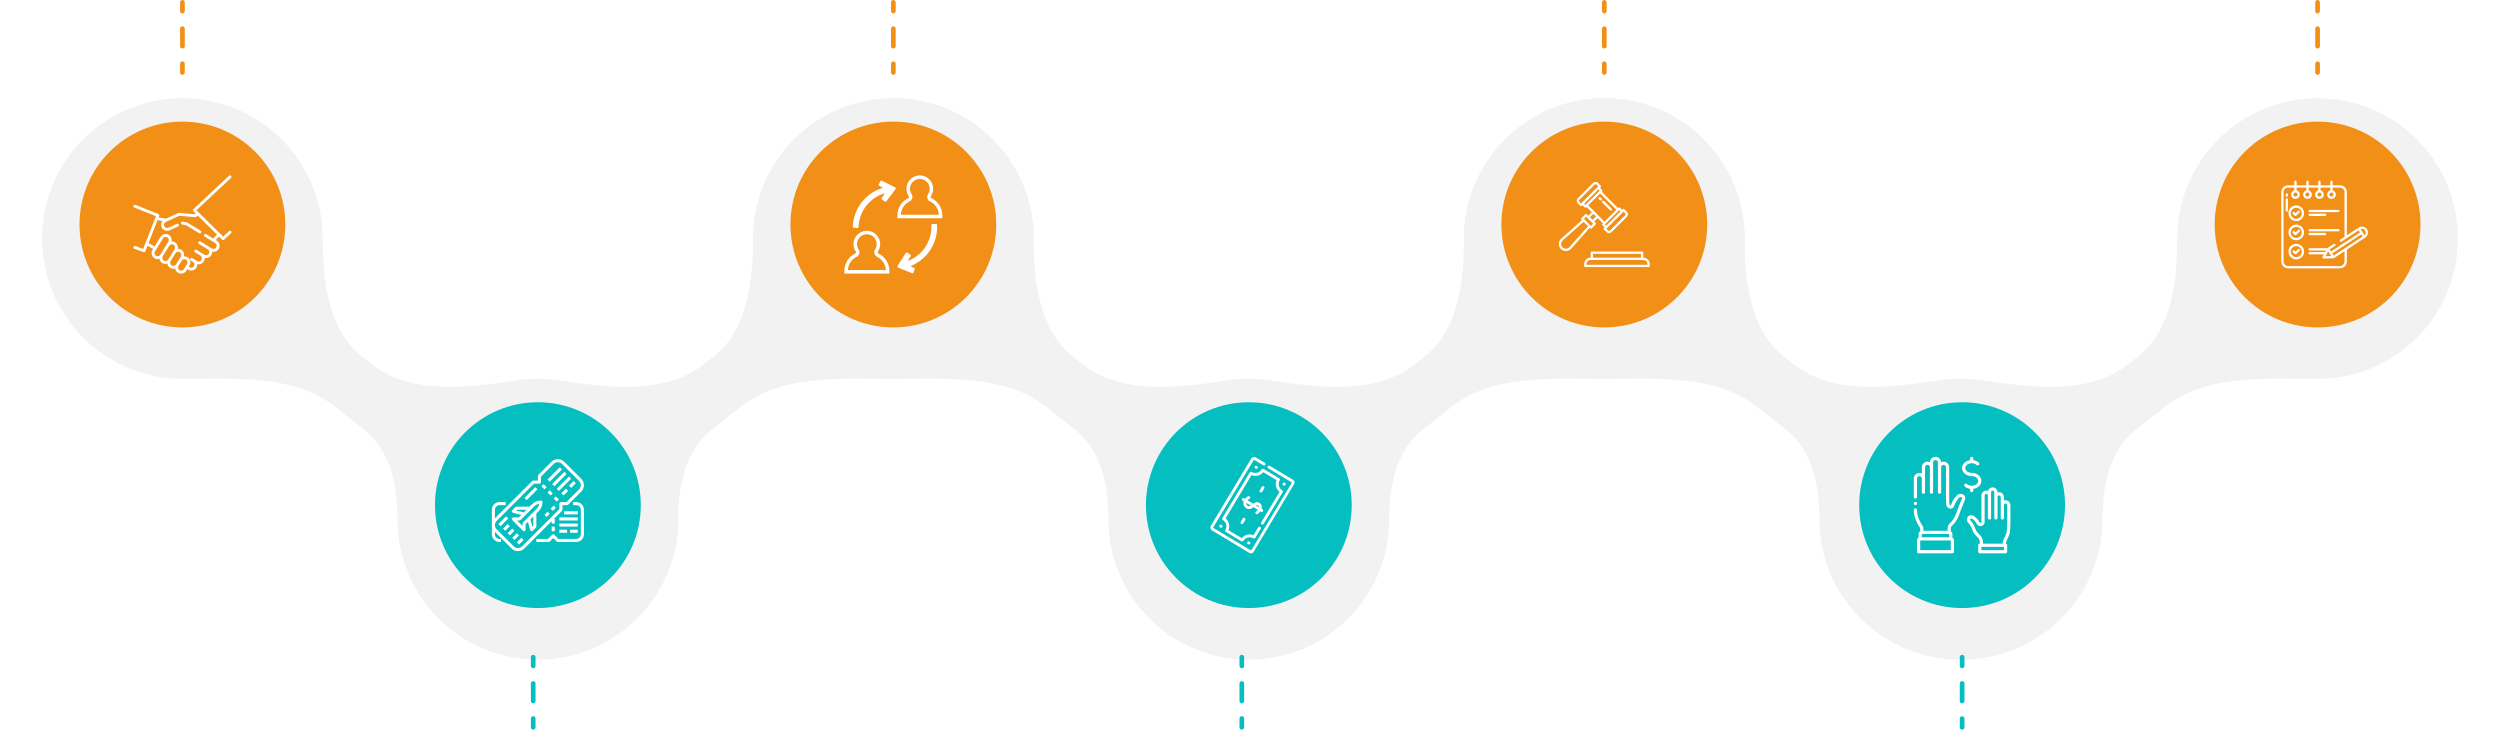 <svg width="1069" height="312" viewBox="0 0 1069 312" fill="none" xmlns="http://www.w3.org/2000/svg">
<g filter="url(#filter0_d)">
<path fill-rule="evenodd" clip-rule="evenodd" d="M143.243 167.911C125.647 154.023 100.417 156 78 156C44.863 156 18 129.137 18 96C18 62.863 44.863 36 78 36C111.137 36 138 62.863 138 96C138 114.375 140.401 135.093 154.824 146.477L158.971 149.751C175.753 162.995 200.071 159.738 221.223 156.637C224.088 156.217 227.019 156 230 156C263.137 156 290 182.863 290 216C290 249.137 263.137 276 230 276C196.863 276 170 249.137 170 216C170 201.88 167.005 186.666 155.921 177.918L143.243 167.911Z" fill="#F2F2F2"/>
<path fill-rule="evenodd" clip-rule="evenodd" d="M316.757 167.911C334.353 154.023 359.583 156 382 156C415.137 156 442 129.137 442 96C442 62.863 415.137 36 382 36C348.863 36 322 62.863 322 96C322 114.375 319.599 135.093 305.176 146.477L301.029 149.751C284.247 162.995 259.929 159.738 238.777 156.637C235.912 156.217 232.981 156 230 156C196.863 156 170 182.863 170 216C170 249.137 196.863 276 230 276C263.137 276 290 249.137 290 216C290 201.88 292.995 186.666 304.079 177.918L316.757 167.911Z" fill="#F2F2F2"/>
<path fill-rule="evenodd" clip-rule="evenodd" d="M447.243 167.911C429.647 154.023 404.417 156 382 156C348.863 156 322 129.137 322 96C322 62.863 348.863 36 382 36C415.137 36 442 62.863 442 96C442 114.375 444.401 135.093 458.824 146.477L462.971 149.751C479.753 162.995 504.071 159.738 525.223 156.637C528.088 156.217 531.019 156 534 156C567.137 156 594 182.863 594 216C594 249.137 567.137 276 534 276C500.863 276 474 249.137 474 216C474 201.88 471.005 186.666 459.921 177.918L447.243 167.911Z" fill="#F2F2F2"/>
<path fill-rule="evenodd" clip-rule="evenodd" d="M620.757 167.911C638.353 154.023 663.583 156 686 156C719.137 156 746 129.137 746 96C746 62.863 719.137 36 686 36C652.863 36 626 62.863 626 96C626 114.375 623.599 135.093 609.176 146.477L605.029 149.751C588.247 162.995 563.929 159.738 542.777 156.637C539.912 156.217 536.981 156 534 156C500.863 156 474 182.863 474 216C474 249.137 500.863 276 534 276C567.137 276 594 249.137 594 216C594 201.88 596.995 186.666 608.079 177.918L620.757 167.911Z" fill="#F2F2F2"/>
<path fill-rule="evenodd" clip-rule="evenodd" d="M751.243 167.911C733.647 154.023 708.417 156 686 156C652.863 156 626 129.137 626 96C626 62.863 652.863 36 686 36C719.137 36 746 62.863 746 96C746 114.375 748.401 135.093 762.824 146.477L766.971 149.751C783.753 162.995 808.071 159.738 829.223 156.637C832.088 156.217 835.019 156 838 156C871.137 156 898 182.863 898 216C898 249.137 871.137 276 838 276C804.863 276 778 249.137 778 216C778 201.88 775.005 186.666 763.921 177.918L751.243 167.911Z" fill="#F2F2F2"/>
<path fill-rule="evenodd" clip-rule="evenodd" d="M925.757 167.911C943.353 154.023 968.583 156 991 156C1024.14 156 1051 129.137 1051 96C1051 62.863 1024.14 36 991 36C957.863 36 931 62.863 931 96C931 114.375 928.599 135.093 914.176 146.477L910.029 149.751C893.247 162.995 868.929 159.738 847.777 156.637C844.912 156.217 841.981 156 839 156C805.863 156 779 182.863 779 216C779 249.137 805.863 276 839 276C872.137 276 899 249.137 899 216C899 201.88 901.995 186.666 913.079 177.918L925.757 167.911Z" fill="#F2F2F2"/>
</g>
<circle cx="78" cy="96" r="44" fill="#F28F17"/>
<path d="M85.802 98.681L80.1 95.177C80.031 95.134 79.951 95.105 79.87 95.093L78.085 94.778C77.754 94.719 77.43 94.946 77.372 95.277C77.314 95.607 77.541 95.931 77.871 95.99L79.556 96.287L85.158 99.729C85.432 99.897 85.807 99.816 85.988 99.552C86.183 99.268 86.095 98.861 85.802 98.681Z" fill="white"/>
<path d="M98.796 98.878C98.564 98.63 98.174 98.617 97.926 98.848L95.431 101.18L84.001 89.902L98.767 76.064C99.015 75.832 99.028 75.442 98.795 75.195C98.563 74.947 98.173 74.934 97.925 75.166L82.693 89.442C82.442 89.677 82.437 90.087 82.682 90.329L83.693 91.326L83.37 91.611L76.612 91.029C76.508 91.02 76.4 91.038 76.304 91.082L70.95 93.521C70.934 93.517 70.919 93.513 70.903 93.51L67.823 92.966L68.072 92.33C68.195 92.015 68.041 91.66 67.727 91.534L57.882 87.596C57.566 87.47 57.209 87.624 57.082 87.939C56.956 88.255 57.11 88.613 57.425 88.739L66.703 92.45L61.236 106.422L57.859 105.227C57.539 105.113 57.187 105.281 57.074 105.601C56.96 105.922 57.128 106.273 57.448 106.387L61.386 107.781C61.695 107.891 62.045 107.731 62.165 107.425L63.078 105.09L65.473 106.432L65.209 106.86C64.46 108.073 64.838 109.668 66.051 110.416C66.692 110.812 67.488 110.906 68.205 110.674C68.32 111.421 68.759 112.087 69.402 112.484C70.043 112.88 70.84 112.974 71.556 112.742C71.671 113.489 72.11 114.155 72.754 114.552C73.397 114.949 74.189 115.042 74.908 114.81C75.023 115.557 75.462 116.223 76.105 116.62C77.04 117.197 78.278 117.111 79.121 116.404C79.333 116.226 79.516 116.014 79.661 115.778L80.081 115.097L80.427 115.31C81.363 115.885 82.6 115.796 83.442 115.088C83.654 114.91 83.837 114.697 83.982 114.461C84.27 113.991 84.389 113.465 84.358 112.953C84.553 113 84.753 113.025 84.955 113.025C85.849 113.025 86.694 112.554 87.162 111.793C87.443 111.334 87.572 110.812 87.54 110.285C87.734 110.332 87.934 110.357 88.135 110.357C89.029 110.357 89.874 109.886 90.342 109.125C90.624 108.666 90.752 108.143 90.719 107.616C90.916 107.663 91.117 107.688 91.316 107.688C92.185 107.688 93.034 107.25 93.522 106.457C94.268 105.243 93.887 103.648 92.673 102.902L92.251 102.643L93.665 101.166L94.988 102.471C95.22 102.7 95.603 102.705 95.841 102.482L98.767 99.748C99.015 99.516 99.028 99.126 98.796 98.878ZM68.56 108.928C68.168 109.563 67.332 109.761 66.697 109.369C66.062 108.977 65.864 108.142 66.256 107.506L69.702 101.921C70.087 101.297 70.912 101.093 71.543 101.466C72.195 101.851 72.375 102.745 71.983 103.38L68.56 108.928ZM71.911 110.996C71.519 111.631 70.683 111.829 70.048 111.437C69.421 111.05 69.219 110.203 69.607 109.574L72.364 105.106C72.749 104.482 73.574 104.278 74.204 104.651C74.857 105.036 75.037 105.93 74.645 106.565L71.911 110.996ZM75.263 113.064C75.073 113.371 74.774 113.587 74.423 113.67C74.071 113.753 73.707 113.695 73.4 113.505C72.772 113.118 72.571 112.27 72.959 111.642L75.026 108.291C75.411 107.667 76.237 107.463 76.867 107.836C77.519 108.221 77.699 109.115 77.307 109.75L75.263 113.064ZM79.969 112.935L78.614 115.131C78.227 115.759 77.38 115.96 76.751 115.573C76.124 115.185 75.922 114.338 76.31 113.71L77.689 111.476C78.073 110.852 78.899 110.648 79.529 111.021C80.181 111.406 80.361 112.3 79.969 112.935ZM91.178 101.984L88.128 100.11C87.846 99.936 87.456 100.029 87.282 100.312C87.108 100.595 87.201 100.985 87.484 101.158L92.028 103.951C92.664 104.341 92.864 105.177 92.473 105.813C92.082 106.448 91.247 106.648 90.611 106.257L85.737 103.262C85.448 103.084 85.069 103.175 84.891 103.465C84.713 103.754 84.804 104.133 85.093 104.311L88.849 106.618C89.477 107.004 89.68 107.851 89.293 108.48C88.907 109.109 88.06 109.312 87.431 108.925L84.028 106.834C83.738 106.656 83.359 106.747 83.182 107.036C83.004 107.326 83.094 107.705 83.384 107.882L85.669 109.286C86.297 109.672 86.5 110.519 86.113 111.148C85.727 111.777 84.88 111.98 84.251 111.593C84.251 111.593 82.242 110.36 82.223 110.351C81.942 110.215 81.599 110.311 81.432 110.583C81.254 110.872 81.344 111.251 81.634 111.429L82.489 111.954C83.124 112.345 83.324 113.18 82.933 113.816C82.547 114.445 81.7 114.648 81.071 114.261L80.728 114.05L81.017 113.581C81.387 112.981 81.502 112.243 81.332 111.555C81.164 110.877 80.746 110.31 80.155 109.961C79.694 109.689 79.178 109.578 78.676 109.612C78.77 109.207 78.771 108.78 78.67 108.37C78.502 107.692 78.084 107.125 77.493 106.776C77.032 106.503 76.516 106.393 76.014 106.427C76.268 105.337 75.8 104.164 74.831 103.591C74.37 103.318 73.854 103.208 73.352 103.242C73.606 102.152 73.138 100.979 72.169 100.406C70.966 99.695 69.39 100.084 68.656 101.274L66.12 105.383L63.531 103.933L67.365 94.135L69.453 94.504C68.859 95.241 68.692 96.279 69.11 97.198C69.543 98.149 70.484 98.711 71.466 98.711C71.824 98.711 72.187 98.637 72.533 98.479L76.137 96.838C76.442 96.699 76.581 96.328 76.442 96.023C76.303 95.718 75.932 95.579 75.627 95.718L72.023 97.359C71.344 97.668 70.54 97.368 70.23 96.688C69.921 96.009 70.222 95.204 70.901 94.895L76.667 92.269L83.527 92.86C83.544 92.861 83.562 92.862 83.579 92.862C83.729 92.862 83.874 92.808 83.987 92.708L84.571 92.192L92.789 100.301L91.178 101.984Z" fill="white"/>
<circle cx="382" cy="96" r="44" fill="#F28F17"/>
<path d="M400.701 96.249C400.689 95.987 400.47 95.784 400.208 95.784H398.743C398.45 95.784 398.221 96.034 398.235 96.326C398.247 96.573 398.253 96.822 398.253 97.071C398.253 100.795 396.913 104.395 394.478 107.208C392.863 109.074 390.838 110.516 388.589 111.432C388.412 111.504 388.253 111.307 388.356 111.146L389.395 109.521C389.543 109.288 389.475 108.979 389.243 108.83L388.007 108.041C387.774 107.892 387.465 107.96 387.316 108.193L383.804 113.688C383.636 113.952 383.748 114.303 384.037 114.421L389.919 116.812C390.174 116.916 390.466 116.793 390.57 116.537L391.122 115.178C391.226 114.922 391.103 114.631 390.848 114.527L389.65 114.04C389.482 113.971 389.483 113.731 389.651 113.661C392.205 112.598 394.504 110.948 396.344 108.822C399.166 105.561 400.72 101.388 400.72 97.071C400.72 96.796 400.713 96.522 400.701 96.249Z" fill="white"/>
<path d="M364.674 96.887C364.665 97.149 364.866 97.369 365.128 97.391L366.588 97.51C366.88 97.534 367.128 97.304 367.138 97.011C367.146 96.764 367.161 96.516 367.181 96.268C367.484 92.555 369.113 89.076 371.767 86.471C373.529 84.742 375.665 83.47 377.981 82.74C378.164 82.683 378.306 82.891 378.19 83.043L377.023 84.579C376.855 84.799 376.898 85.112 377.118 85.279L378.285 86.167C378.505 86.334 378.819 86.292 378.986 86.072L382.934 80.88C383.123 80.631 383.04 80.272 382.761 80.131L377.093 77.27C376.847 77.145 376.546 77.244 376.422 77.491L375.761 78.8C375.636 79.046 375.735 79.347 375.982 79.472L377.136 80.054C377.298 80.136 377.276 80.376 377.104 80.432C374.472 81.284 372.046 82.741 370.04 84.71C366.962 87.731 365.073 91.764 364.722 96.067C364.7 96.34 364.684 96.614 364.674 96.887Z" fill="white"/>
<path d="M379.537 115.758V115.758V116.242H361.803V115.758C361.803 112.826 363.524 110.284 366.014 109.096L365.691 108.419L366.014 109.096C366.759 108.74 366.98 107.799 366.539 107.144C366.008 106.354 365.698 105.406 365.698 104.385C365.698 101.65 367.924 99.424 370.659 99.424C373.395 99.424 375.621 101.65 375.621 104.385C375.621 105.404 375.312 106.349 374.784 107.138C374.344 107.794 374.566 108.735 375.312 109.089C377.81 110.275 379.537 112.82 379.537 115.758Z" stroke="white" stroke-width="1.5"/>
<path d="M397.972 85.415L398.294 84.738L397.972 85.415C400.47 86.601 402.197 89.146 402.197 92.084V92.568H384.463V92.084C384.463 89.152 386.184 86.61 388.674 85.422C389.419 85.066 389.64 84.125 389.199 83.47C388.668 82.68 388.358 81.732 388.358 80.712C388.358 77.976 390.584 75.75 393.319 75.75C396.055 75.75 398.281 77.976 398.281 80.712C398.281 81.73 397.972 82.675 397.444 83.464C397.004 84.12 397.226 85.061 397.972 85.415Z" stroke="white" stroke-width="1.5"/>
<circle cx="686" cy="96" r="44" fill="#F28F17"/>
<path d="M702.674 110.191H702.653V108.037C702.653 107.766 702.41 107.566 702.138 107.566H680.662C680.599 107.564 680.536 107.575 680.477 107.597C680.418 107.62 680.364 107.654 680.319 107.698C680.273 107.742 680.237 107.795 680.213 107.853C680.188 107.912 680.176 107.974 680.176 108.037V110.191H680.127C679.764 110.193 679.406 110.266 679.072 110.407C678.738 110.547 678.435 110.752 678.181 111.01C677.926 111.268 677.725 111.573 677.589 111.909C677.452 112.245 677.384 112.604 677.387 112.967V113.714C677.384 113.777 677.393 113.84 677.415 113.9C677.436 113.959 677.47 114.014 677.513 114.06C677.556 114.107 677.608 114.144 677.666 114.17C677.724 114.196 677.786 114.21 677.849 114.211H704.951C705.082 114.21 705.207 114.157 705.299 114.064C705.391 113.97 705.442 113.845 705.442 113.714V112.967C705.441 112.232 705.15 111.527 704.631 111.007C704.112 110.487 703.409 110.194 702.674 110.191ZM681.16 108.551H701.668V110.191H681.16V108.551ZM704.457 113.227H678.371V112.967C678.368 112.733 678.411 112.502 678.498 112.286C678.584 112.069 678.713 111.872 678.876 111.706C679.039 111.539 679.234 111.407 679.449 111.316C679.663 111.225 679.894 111.177 680.127 111.176H702.674C703.148 111.178 703.601 111.367 703.935 111.703C704.27 112.038 704.457 112.493 704.457 112.967V113.227Z" fill="white"/>
<path d="M679.95 97.659C680.042 97.752 680.167 97.804 680.298 97.804C680.429 97.804 680.554 97.752 680.646 97.659L682.276 96.029C682.369 95.937 682.421 95.812 682.421 95.681C682.421 95.551 682.369 95.425 682.276 95.333L681.675 94.732L683.162 93.245L685.381 95.464L685.235 95.61C685.143 95.703 685.091 95.828 685.091 95.958C685.091 96.089 685.143 96.214 685.235 96.306L686.125 97.197L685.854 97.468C685.762 97.56 685.71 97.685 685.71 97.816C685.71 97.946 685.762 98.072 685.854 98.164L686.938 99.247C687.081 99.391 687.251 99.504 687.438 99.582C687.625 99.659 687.826 99.699 688.029 99.699C688.231 99.699 688.432 99.659 688.619 99.582C688.806 99.504 688.976 99.391 689.12 99.247L695.649 92.718C695.938 92.428 696.1 92.036 696.1 91.627C696.1 91.218 695.938 90.826 695.649 90.536L694.565 89.453C694.473 89.36 694.348 89.308 694.217 89.308C694.087 89.308 693.962 89.36 693.869 89.453L693.598 89.724L692.708 88.833C692.662 88.788 692.608 88.751 692.548 88.727C692.489 88.702 692.425 88.689 692.36 88.689C692.295 88.689 692.231 88.702 692.172 88.727C692.112 88.751 692.058 88.788 692.012 88.833L691.866 88.979L684.915 82.029L685.061 81.883C685.154 81.791 685.205 81.666 685.205 81.535C685.205 81.404 685.154 81.279 685.061 81.187L684.171 80.297L684.442 80.026C684.534 79.934 684.586 79.809 684.586 79.678C684.586 79.547 684.534 79.422 684.442 79.33L683.359 78.246C683.069 77.957 682.677 77.795 682.268 77.795C681.859 77.795 681.466 77.957 681.177 78.246L674.648 84.776C674.359 85.065 674.196 85.458 674.196 85.867C674.196 86.276 674.359 86.668 674.648 86.958L675.731 88.041C675.824 88.134 675.949 88.185 676.079 88.185C676.21 88.185 676.335 88.134 676.427 88.041L676.698 87.771L677.589 88.661C677.681 88.753 677.806 88.805 677.937 88.805C678.067 88.805 678.192 88.753 678.285 88.661L678.431 88.515L680.65 90.734L679.163 92.22L678.562 91.619C678.516 91.573 678.462 91.537 678.402 91.512C678.342 91.487 678.278 91.475 678.214 91.475C678.149 91.475 678.085 91.487 678.025 91.512C677.966 91.537 677.911 91.573 677.866 91.619L676.235 93.249C676.143 93.342 676.091 93.467 676.091 93.597C676.091 93.728 676.143 93.853 676.235 93.945L676.447 94.157L667.572 102.052C667.113 102.46 666.79 102.997 666.644 103.592C666.498 104.188 666.537 104.813 666.754 105.386C666.972 105.96 667.359 106.453 667.863 106.802C668.368 107.15 668.966 107.337 669.579 107.337C669.61 107.337 669.64 107.337 669.671 107.336C670.083 107.326 670.489 107.231 670.862 107.056C671.236 106.882 671.57 106.632 671.843 106.323L679.739 97.448L679.95 97.659ZM694.217 90.497L694.953 91.232C695.057 91.337 695.116 91.479 695.116 91.627C695.116 91.775 695.057 91.917 694.953 92.022L688.423 98.551C688.319 98.656 688.176 98.715 688.028 98.715C687.88 98.715 687.738 98.656 687.633 98.551L686.898 97.816L694.217 90.497ZM692.36 89.877L692.902 90.42L686.821 96.5L686.278 95.958L692.36 89.877ZM676.079 86.997L675.343 86.261C675.239 86.156 675.18 86.014 675.18 85.866C675.18 85.718 675.239 85.576 675.343 85.471L681.873 78.942C681.977 78.837 682.119 78.778 682.268 78.778C682.416 78.778 682.558 78.837 682.662 78.942L683.398 79.678L676.079 86.997ZM677.936 87.616L677.394 87.074L683.475 80.993L684.017 81.535L677.936 87.616ZM679.126 87.818L684.219 82.725L691.169 89.675L686.077 94.768L679.126 87.818ZM681.345 91.429L682.466 92.549L680.979 94.036L679.859 92.916L681.345 91.429ZM678.214 92.662L681.232 95.681L680.298 96.615L677.279 93.597L678.214 92.662ZM671.107 105.669C670.922 105.877 670.697 106.044 670.445 106.162C670.193 106.28 669.92 106.344 669.642 106.353C669.364 106.361 669.087 106.312 668.829 106.209C668.57 106.107 668.336 105.952 668.139 105.756C667.942 105.559 667.788 105.324 667.685 105.066C667.583 104.807 667.534 104.531 667.542 104.253C667.55 103.975 667.615 103.701 667.733 103.449C667.85 103.198 668.018 102.972 668.226 102.787L677.144 94.853L679.041 96.751L671.107 105.669Z" fill="white"/>
<path d="M684.352 84.426C684.259 84.335 684.134 84.285 684.004 84.285C683.875 84.286 683.75 84.337 683.658 84.429C683.567 84.521 683.515 84.645 683.514 84.775C683.514 84.905 683.564 85.03 683.655 85.123L684.119 85.587C684.165 85.632 684.219 85.668 684.279 85.693C684.339 85.718 684.403 85.731 684.468 85.731C684.532 85.731 684.596 85.718 684.656 85.693C684.716 85.668 684.77 85.632 684.816 85.587C684.861 85.541 684.898 85.487 684.922 85.427C684.947 85.367 684.96 85.303 684.96 85.239C684.96 85.174 684.947 85.11 684.922 85.05C684.898 84.99 684.861 84.936 684.816 84.89L684.352 84.426Z" fill="white"/>
<path d="M688.817 90.081C688.915 90.081 689.01 90.052 689.091 89.998C689.172 89.944 689.235 89.867 689.272 89.777C689.309 89.687 689.319 89.588 689.3 89.493C689.281 89.397 689.234 89.31 689.165 89.241L685.859 85.934C685.767 85.842 685.642 85.79 685.511 85.79C685.381 85.79 685.256 85.842 685.163 85.934C685.071 86.027 685.019 86.152 685.019 86.283C685.019 86.413 685.071 86.538 685.163 86.631L688.469 89.936C688.515 89.982 688.569 90.019 688.629 90.043C688.688 90.068 688.753 90.081 688.817 90.081Z" fill="white"/>
<circle cx="534" cy="216" r="44" fill="#05BEC0"/>
<path d="M537.082 218.756C536.797 218.939 536.712 219.318 536.894 219.604C537.011 219.789 537.21 219.89 537.414 219.89C537.527 219.89 537.641 219.859 537.743 219.795C537.781 219.77 538.403 219.369 538.921 218.658L539.225 218.84C539.324 218.9 539.434 218.928 539.541 218.928C539.75 218.928 539.954 218.822 540.069 218.63C540.244 218.338 540.15 217.96 539.859 217.785L539.481 217.558C539.496 217.508 539.51 217.458 539.523 217.407C539.719 216.634 539.454 215.809 538.83 215.255C538.26 214.747 537.512 214.581 536.88 214.823C536.571 214.94 536.248 215.117 535.86 215.384L533.421 213.919C533.622 213.66 533.83 213.509 534.235 213.314C534.541 213.166 534.669 212.798 534.521 212.492C534.373 212.186 534.005 212.058 533.699 212.206C533.021 212.534 532.676 212.84 532.361 213.282L531.979 213.053C531.688 212.878 531.31 212.972 531.135 213.263C530.96 213.555 531.054 213.933 531.345 214.108L531.777 214.367C531.44 215.437 531.873 216.514 532.577 217.116C533.486 217.894 534.683 217.893 535.625 217.115C535.726 217.032 535.829 216.947 535.934 216.864L537.861 218.021C537.504 218.478 537.095 218.748 537.082 218.756ZM533.376 216.181C533.079 215.926 532.857 215.504 532.892 215.037L534.812 216.19C534.125 216.731 533.541 216.321 533.376 216.181ZM537.319 215.972C537.517 215.897 537.789 215.976 538.012 216.174C538.188 216.331 538.351 216.586 538.356 216.883L537.048 216.097C537.141 216.048 537.232 216.005 537.319 215.972Z" fill="white"/>
<path d="M532.278 221.481C531.987 221.306 531.609 221.401 531.434 221.692L530.54 223.18C530.365 223.472 530.459 223.85 530.751 224.025C531.041 224.199 531.419 224.107 531.595 223.814L532.489 222.326C532.664 222.034 532.57 221.656 532.278 221.481Z" fill="white"/>
<path d="M539.716 210.299L540.61 208.811C540.785 208.52 540.691 208.142 540.399 207.967C540.108 207.792 539.73 207.886 539.555 208.177L538.661 209.666C538.486 209.957 538.581 210.335 538.872 210.51C539.166 210.686 539.543 210.588 539.716 210.299Z" fill="white"/>
<path d="M534.215 231.592C533.923 231.417 533.545 231.511 533.37 231.802C533.195 232.094 533.289 232.471 533.581 232.647L533.724 232.733C533.823 232.792 533.932 232.821 534.04 232.821C534.249 232.821 534.453 232.714 534.568 232.522C534.743 232.231 534.649 231.853 534.358 231.678L534.215 231.592Z" fill="white"/>
<path d="M522.443 224.521L522.299 224.435C522.008 224.26 521.63 224.354 521.455 224.645C521.28 224.937 521.375 225.315 521.666 225.49L521.809 225.576C521.908 225.635 522.018 225.664 522.125 225.664C522.334 225.664 522.538 225.557 522.654 225.365C522.828 225.073 522.734 224.696 522.443 224.521Z" fill="white"/>
<path d="M548.715 207.484L548.859 207.57C548.958 207.629 549.067 207.658 549.175 207.658C549.384 207.658 549.588 207.551 549.703 207.359C549.878 207.068 549.784 206.69 549.493 206.515L549.349 206.429C549.058 206.254 548.68 206.348 548.505 206.639C548.33 206.93 548.424 207.309 548.715 207.484Z" fill="white"/>
<path d="M536.923 200.392C537.023 200.452 537.132 200.48 537.24 200.48C537.449 200.48 537.652 200.374 537.768 200.181C537.943 199.89 537.848 199.512 537.557 199.337L537.414 199.251C537.122 199.076 536.744 199.17 536.569 199.462C536.394 199.753 536.489 200.131 536.78 200.306L536.923 200.392Z" fill="white"/>
<path d="M546.998 204.549L540.328 200.543C540.188 200.459 540.021 200.434 539.862 200.473C539.704 200.513 539.568 200.614 539.484 200.754C538.606 202.216 536.702 202.691 535.239 201.813C534.948 201.638 534.57 201.732 534.395 202.023L522.685 221.52C522.601 221.66 522.576 221.827 522.616 221.985C522.655 222.144 522.756 222.28 522.896 222.364C524.358 223.242 524.833 225.146 523.955 226.608C523.78 226.9 523.875 227.277 524.166 227.452L530.836 231.459C531.126 231.633 531.505 231.541 531.681 231.248C532.106 230.54 532.782 230.04 533.583 229.84C534.385 229.639 535.216 229.764 535.925 230.189C536.218 230.365 536.595 230.268 536.769 229.978L539.082 226.127C539.257 225.836 539.163 225.458 538.872 225.283C538.58 225.108 538.203 225.202 538.027 225.493L536.009 228.854C535.152 228.492 534.205 228.416 533.286 228.646C532.367 228.875 531.566 229.387 530.98 230.109L525.29 226.692C526.032 224.93 525.518 222.87 524.035 221.663L535.156 203.147C536.918 203.889 538.978 203.375 540.184 201.892L545.875 205.31C545.132 207.072 545.646 209.132 547.13 210.338L539.294 223.384C539.119 223.675 539.214 224.053 539.505 224.228C539.796 224.403 540.174 224.309 540.349 224.018L548.479 210.482C548.654 210.191 548.559 209.813 548.268 209.638C546.806 208.76 546.331 206.856 547.209 205.394C547.384 205.102 547.29 204.724 546.998 204.549Z" fill="white"/>
<path d="M553.359 206.982C553.729 206.366 553.569 205.573 552.875 205.156L542.949 199.189C542.658 199.014 542.283 199.102 542.108 199.394C541.933 199.685 542.022 200.08 542.313 200.255L552.239 206.202C552.351 206.27 552.389 206.418 552.321 206.53L535.094 235.221C535.027 235.333 534.879 235.371 534.766 235.303L518.893 225.787C518.78 225.719 518.743 225.572 518.811 225.459L536.058 196.769C536.126 196.656 536.274 196.619 536.386 196.687L540.18 198.963C540.469 199.136 540.86 199.062 541.042 198.778C541.23 198.485 541.133 198.095 540.837 197.917L537.022 195.62C536.328 195.203 535.414 195.433 534.992 196.133C531.99 201.111 522.147 217.559 517.765 224.823C517.347 225.517 517.583 226.416 518.278 226.833L534.13 236.369C535.395 237.248 536.092 235.898 536.092 235.898C536.092 235.898 546.592 218.26 553.359 206.982Z" fill="white"/>
<circle cx="230" cy="216" r="44" fill="#05BEC0"/>
<path d="M229.344 230.438V231.75H234.594C234.768 231.75 234.935 231.681 235.058 231.558L236.562 230.053L238.067 231.558C238.19 231.681 238.357 231.75 238.531 231.75H246.406C247.276 231.749 248.11 231.403 248.725 230.788C249.34 230.173 249.686 229.339 249.688 228.469V217.969C249.686 217.099 249.34 216.265 248.725 215.65C248.11 215.035 247.276 214.689 246.406 214.688H245.094V216H246.406C246.928 216.001 247.429 216.208 247.798 216.577C248.167 216.946 248.374 217.447 248.375 217.969V228.469C248.374 228.991 248.167 229.491 247.798 229.86C247.429 230.229 246.928 230.437 246.406 230.438H238.803L237.026 228.661C236.903 228.538 236.737 228.469 236.562 228.469C236.388 228.469 236.222 228.538 236.099 228.661L234.322 230.438H229.344Z" fill="white"/>
<path d="M213.594 231.75H214.25V230.437H213.594C213.072 230.437 212.571 230.229 212.202 229.86C211.833 229.491 211.626 228.991 211.625 228.469V227.428L218.764 234.567C219.482 235.285 220.454 235.687 221.469 235.687C222.483 235.687 223.456 235.285 224.173 234.567L235.906 222.834V223.875H237.219V221.906H236.834L240.308 218.433C240.431 218.31 240.5 218.143 240.5 217.969V216H242.469C242.643 216 242.81 215.931 242.933 215.808L248.567 210.173C249.285 209.456 249.687 208.483 249.687 207.469C249.687 206.454 249.285 205.482 248.567 204.764L241.236 197.433C240.518 196.715 239.546 196.312 238.531 196.312C237.517 196.312 236.544 196.715 235.827 197.433L230.192 203.067C230.069 203.19 230 203.357 230 203.531V205.5H228.031C227.857 205.5 227.69 205.569 227.567 205.692L211.625 221.635V217.969C211.626 217.447 211.833 216.946 212.202 216.577C212.571 216.208 213.072 216.001 213.594 216H216.219V214.687H213.594C212.724 214.689 211.89 215.035 211.275 215.65C210.66 216.265 210.314 217.099 210.312 217.969V228.469C210.314 229.339 210.66 230.173 211.275 230.788C211.89 231.403 212.724 231.749 213.594 231.75ZM212.361 222.755L228.303 206.812H230.656C230.83 206.812 230.997 206.743 231.12 206.62C231.243 206.497 231.312 206.33 231.312 206.156V203.803L236.755 198.361C237.704 197.412 239.359 197.412 240.308 198.361L247.639 205.692C248.11 206.163 248.375 206.802 248.375 207.469C248.375 208.135 248.11 208.774 247.639 209.245L242.197 214.687H239.844C239.67 214.687 239.503 214.757 239.38 214.88C239.257 215.003 239.188 215.17 239.188 215.344V217.697L223.245 233.639C222.296 234.588 220.641 234.588 219.692 233.639L212.361 226.308C211.89 225.837 211.625 225.198 211.625 224.531C211.625 223.865 211.89 223.226 212.361 222.755Z" fill="white"/>
<path d="M235.906 225.188H237.219V227.156H235.906V225.188Z" fill="white"/>
<path d="M239.188 226.5H242.469V227.812H239.188V226.5Z" fill="white"/>
<path d="M243.781 226.5H247.062V227.812H243.781V226.5Z" fill="white"/>
<path d="M239.188 223.875H247.062V225.188H239.188V223.875Z" fill="white"/>
<path d="M239.188 221.25H247.062V222.562H239.188V221.25Z" fill="white"/>
<path d="M241.156 218.625H247.062V219.938H241.156V218.625Z" fill="white"/>
<path d="M231.501 207.934L232.429 207.006L233.741 208.318L232.813 209.246L231.501 207.934Z" fill="white"/>
<path d="M234.125 210.559L235.053 209.631L236.366 210.943L235.438 211.871L234.125 210.559Z" fill="white"/>
<path d="M236.75 213.184L237.678 212.256L238.99 213.568L238.062 214.496L236.75 213.184Z" fill="white"/>
<path d="M219.337 219.261L222.925 220.179L221.853 221.25H219.5C219.37 221.25 219.243 221.289 219.135 221.361C219.027 221.433 218.943 221.535 218.894 221.655C218.844 221.775 218.831 221.907 218.856 222.034C218.882 222.162 218.944 222.278 219.036 222.37L223.63 226.964C223.721 227.056 223.838 227.118 223.966 227.144C224.093 227.169 224.225 227.156 224.345 227.106C224.465 227.057 224.567 226.972 224.639 226.865C224.711 226.757 224.75 226.63 224.75 226.5V224.147L225.738 223.159L226.744 226.68C226.775 226.79 226.835 226.89 226.917 226.97C226.999 227.05 227.1 227.107 227.21 227.135C227.321 227.164 227.437 227.163 227.547 227.133C227.658 227.103 227.758 227.045 227.839 226.964L229.151 225.652C229.212 225.591 229.261 225.518 229.294 225.439C229.327 225.359 229.344 225.274 229.344 225.188V219.553L230.384 218.512C230.888 218.011 231.288 217.415 231.56 216.759C231.832 216.102 231.971 215.398 231.969 214.688C231.969 214.513 231.899 214.347 231.776 214.223C231.653 214.1 231.486 214.031 231.312 214.031C230.602 214.029 229.898 214.168 229.241 214.44C228.585 214.712 227.989 215.112 227.488 215.615L226.447 216.656H220.812C220.638 216.656 220.471 216.725 220.348 216.849L219.036 218.161C218.954 218.243 218.895 218.345 218.866 218.457C218.836 218.569 218.836 218.687 218.867 218.798C218.898 218.91 218.957 219.012 219.04 219.093C219.122 219.174 219.225 219.232 219.337 219.261ZM228.031 224.916L227.699 225.247L226.799 222.097L228.031 220.865V224.916ZM228.416 216.543C229.007 215.949 229.768 215.552 230.594 215.406C230.448 216.232 230.051 216.993 229.456 217.584L223.63 223.411C223.507 223.534 223.437 223.701 223.437 223.875V224.916L221.084 222.563H222.125C222.299 222.562 222.466 222.493 222.589 222.37L228.416 216.543ZM221.084 217.969H225.134L224.003 219.1L220.778 218.275L221.084 217.969Z" fill="white"/>
<path d="M234.126 205.038L239.376 199.789L240.304 200.716L235.054 205.966L234.126 205.038Z" fill="white"/>
<path d="M236.095 207.007L241.344 201.757L242.272 202.685L237.023 207.934L236.095 207.007Z" fill="white"/>
<path d="M238.063 208.975L243.312 203.726L244.24 204.654L238.991 209.903L238.063 208.975Z" fill="white"/>
<path d="M240.031 210.944L242 208.976L242.928 209.903L240.959 211.872L240.031 210.944Z" fill="white"/>
<path d="M243.312 207.664L245.281 205.695L246.209 206.623L244.24 208.591L243.312 207.664Z" fill="white"/>
<path d="M213.126 224.065L216.407 220.784L217.335 221.712L214.054 224.993L213.126 224.065Z" fill="white"/>
<path d="M215.094 226.033L217.063 224.065L217.991 224.993L216.022 226.961L215.094 226.033Z" fill="white"/>
<path d="M217.063 228.002L219.031 226.034L219.959 226.962L217.991 228.93L217.063 228.002Z" fill="white"/>
<path d="M219.031 229.971L221 228.002L221.928 228.93L219.959 230.899L219.031 229.971Z" fill="white"/>
<path d="M221 231.94L222.968 229.971L223.896 230.899L221.927 232.868L221 231.94Z" fill="white"/>
<path d="M235.437 217.505L236.749 216.193L237.677 217.121L236.365 218.433L235.437 217.505Z" fill="white"/>
<path d="M232.812 220.13L234.124 218.817L235.052 219.745L233.74 221.058L232.812 220.13Z" fill="white"/>
<path d="M224.283 212.911L228.876 208.318L229.804 209.246L225.211 213.839L224.283 212.911Z" fill="white"/>
<circle cx="839" cy="216" r="44" fill="#05BEC0"/>
<path d="M858.275 214.78V215.965C858.276 215.639 858.397 215.324 858.616 215.08C858.52 214.962 858.405 214.861 858.275 214.78Z" fill="white"/>
<path d="M819.034 215.965C818.654 215.967 818.344 215.66 818.343 215.281C818.341 214.901 818.648 214.591 819.028 214.59H819.034C819.415 214.59 819.723 214.898 819.723 215.277C819.723 215.657 819.415 215.965 819.034 215.965Z" fill="white"/>
<path d="M838.295 211.15C836.585 211.15 834.852 214.121 834.342 215.715C834.307 215.861 834.249 216 834.17 216.128C834.134 216.137 834.097 216.139 834.061 216.135C833.859 216.117 833.691 215.975 833.639 215.78C833.522 215.3 833.467 214.808 833.475 214.314V199.8C833.476 198.972 833.051 198.202 832.349 197.763C831.647 197.324 830.768 197.277 830.023 197.639C829.974 196.35 828.914 195.33 827.623 195.33C826.332 195.33 825.272 196.35 825.224 197.639C824.479 197.278 823.601 197.326 822.9 197.765C822.2 198.204 821.774 198.973 821.775 199.8V202.453C821.378 202.259 820.936 202.178 820.496 202.22C819.247 202.382 818.317 203.454 818.333 204.713V212.526C818.333 212.906 818.641 213.214 819.021 213.214C819.402 213.214 819.71 212.906 819.71 212.526V204.713C819.691 204.159 820.087 203.678 820.634 203.589C820.925 203.558 821.215 203.652 821.433 203.848C821.651 204.044 821.775 204.322 821.775 204.615V210.462C821.775 210.842 822.083 211.15 822.463 211.15C822.844 211.15 823.152 210.842 823.152 210.462V199.8C823.152 199.23 823.614 198.768 824.185 198.768C824.755 198.768 825.217 199.23 825.217 199.8V210.462C825.217 210.842 825.526 211.15 825.906 211.15C826.286 211.15 826.594 210.842 826.594 210.462V197.736C826.594 197.166 827.057 196.704 827.627 196.704C828.198 196.704 828.66 197.166 828.66 197.736V210.462C828.66 210.842 828.968 211.15 829.349 211.15C829.729 211.15 830.037 210.842 830.037 210.462V199.8C830.037 199.23 830.499 198.768 831.07 198.768C831.64 198.768 832.103 199.23 832.103 199.8V214.314C832.093 214.925 832.163 215.534 832.309 216.127C832.509 216.894 833.178 217.448 833.97 217.503C834.82 217.54 835.558 216.923 835.671 216.08C835.931 215.262 837.443 212.526 838.295 212.526C838.557 212.52 838.807 212.64 838.966 212.849C839.04 212.994 838.843 213.433 838.746 213.648C838.491 214.215 838.288 214.748 838.107 215.205C837.051 217.905 836.765 218.653 836.544 219.29C835.995 221.026 835.015 222.594 833.695 223.849C833.118 224.37 832.787 225.11 832.786 225.888V226.972H822.458V226.025C822.456 225.604 822.325 225.193 822.083 224.849C819.536 221.168 819.7 218.128 819.703 218.078C819.731 217.701 819.45 217.372 819.073 217.341C818.89 217.325 818.709 217.383 818.57 217.502C818.431 217.622 818.346 217.792 818.335 217.975C818.327 218.12 818.106 221.511 820.955 225.631C821.038 225.746 821.084 225.883 821.086 226.025V227.162C820.66 227.405 820.395 227.857 820.393 228.348V229.915C819.968 230.159 819.706 230.61 819.704 231.099V235.915C819.704 236.295 820.013 236.603 820.393 236.603H834.852C835.232 236.603 835.54 236.295 835.54 235.915V231.099C835.539 230.61 835.277 230.159 834.852 229.915V228.348C834.849 227.859 834.587 227.409 834.163 227.164V225.888C834.164 225.499 834.328 225.129 834.616 224.869C835.779 223.815 836.702 222.525 837.324 221.085C837.635 220.426 837.846 219.694 838.097 219.039C838.463 218.085 839.636 215.029 840.003 214.209C840.37 213.608 840.439 212.872 840.188 212.214C839.795 211.545 839.071 211.138 838.295 211.15ZM833.475 229.724H821.77V228.348H833.475V229.724ZM834.163 235.227H821.081V231.099H834.163V235.227Z" fill="white"/>
<path d="M857.935 213.931C857.587 213.873 857.23 213.904 856.898 214.021V212.61C856.911 211.583 856.189 210.692 855.181 210.491C854.833 210.433 854.476 210.464 854.144 210.581C854.174 209.541 853.449 208.631 852.427 208.427C851.379 208.251 850.367 208.897 850.086 209.921C849.733 209.781 849.349 209.741 848.975 209.803C847.967 210.004 847.246 210.895 847.26 211.922V223.212C847.268 223.397 847.14 223.561 846.957 223.599C846.762 223.65 846.559 223.546 846.486 223.358C845.978 222.423 845.285 221.601 844.45 220.94C843.327 220.003 841.703 220.09 841.178 221.453C840.878 222.282 841.138 223.209 841.826 223.761C842.243 224.237 842.591 224.77 842.859 225.343C843.547 226.613 843.225 227.353 845.432 229.569C846.12 230.105 846.536 230.916 846.57 231.787V232.475C846.189 232.475 845.881 232.783 845.881 233.163V235.915C845.881 236.295 846.189 236.603 846.57 236.603H857.586C857.966 236.603 858.275 236.295 858.275 235.915V233.163C858.273 232.812 858.004 232.521 857.655 232.489C857.783 231.668 858.067 230.879 858.49 230.163C859.276 228.667 859.654 227.76 859.654 223.532V216.049C859.667 215.022 858.944 214.131 857.935 213.931ZM856.898 235.227H847.258V233.851H856.898V235.227ZM858.275 223.532C858.275 228.124 857.833 228.38 856.97 230.104C856.606 230.85 856.368 231.651 856.265 232.475H847.947V231.787C847.913 230.555 847.353 229.395 846.409 228.601C844.413 226.595 844.877 226.177 844.068 224.691C843.732 223.963 843.277 223.297 842.722 222.719C842.485 222.54 842.381 222.235 842.459 221.949C842.488 221.832 842.579 221.74 842.695 221.709C843.014 221.675 843.331 221.78 843.566 221.997C844.28 222.558 844.87 223.261 845.299 224.061C845.687 224.774 846.51 225.132 847.298 224.931C848.085 224.73 848.635 224.021 848.634 223.21V211.922C848.62 211.566 848.857 211.249 849.201 211.16C849.402 211.124 849.609 211.179 849.766 211.31C849.922 211.44 850.013 211.634 850.012 211.838V221.469C850.012 221.849 850.321 222.157 850.701 222.157C851.081 222.157 851.389 221.849 851.389 221.469V210.462C851.389 210.259 851.479 210.065 851.636 209.935C851.792 209.804 851.998 209.749 852.198 209.785C852.543 209.873 852.78 210.19 852.766 210.546V221.469C852.766 221.849 853.075 222.157 853.455 222.157C853.835 222.157 854.144 221.849 854.144 221.469V212.526C854.143 212.322 854.234 212.129 854.39 211.998C854.546 211.868 854.752 211.813 854.953 211.848C855.298 211.937 855.534 212.254 855.521 212.61V221.469C855.521 221.849 855.829 222.157 856.209 222.157C856.589 222.157 856.898 221.849 856.898 221.469V215.965C856.898 215.762 856.988 215.569 857.144 215.438C857.3 215.307 857.506 215.252 857.707 215.288C858.052 215.377 858.288 215.694 858.275 216.049V223.532Z" fill="white"/>
<path d="M843.114 210.462C843.494 210.462 843.803 210.154 843.803 209.774V209.035C845.753 208.76 847.245 207.347 847.245 205.647C847.245 203.75 845.392 202.207 843.114 202.207C841.595 202.207 840.36 201.281 840.36 200.143C840.36 199.006 841.595 198.08 843.114 198.08C843.886 198.064 844.638 198.33 845.228 198.828C845.411 198.993 845.668 199.047 845.902 198.971C846.136 198.895 846.312 198.7 846.363 198.46C846.415 198.219 846.333 197.969 846.15 197.805C845.488 197.234 844.671 196.872 843.803 196.764V196.016C843.803 195.636 843.494 195.328 843.114 195.328C842.734 195.328 842.426 195.636 842.426 196.016V196.756C840.475 197.031 838.983 198.443 838.983 200.143C838.983 202.04 840.836 203.583 843.114 203.583C844.633 203.583 845.868 204.509 845.868 205.647C845.868 206.785 844.633 207.71 843.114 207.71C842.342 207.726 841.59 207.46 841 206.962C840.817 206.797 840.56 206.743 840.326 206.819C840.092 206.895 839.916 207.09 839.865 207.331C839.813 207.571 839.895 207.821 840.078 207.986C840.741 208.556 841.557 208.918 842.426 209.026V209.774C842.426 210.154 842.734 210.462 843.114 210.462Z" fill="white"/>
<circle cx="991" cy="96" r="44" fill="#F28F17"/>
<path d="M987.618 90.719H999.923C1000.05 90.719 1000.18 90.667 1000.27 90.575C1000.36 90.483 1000.42 90.358 1000.42 90.227C1000.42 90.097 1000.36 89.971 1000.27 89.879C1000.18 89.787 1000.05 89.735 999.923 89.735H987.618C987.488 89.735 987.362 89.787 987.27 89.879C987.178 89.971 987.126 90.097 987.126 90.227C987.126 90.358 987.178 90.483 987.27 90.575C987.362 90.667 987.488 90.719 987.618 90.719Z" fill="white"/>
<path d="M982.648 90.136L981.555 91.181L981.111 90.738C981.066 90.691 981.011 90.654 980.951 90.628C980.891 90.603 980.827 90.589 980.762 90.589C980.696 90.589 980.632 90.601 980.571 90.626C980.511 90.651 980.456 90.687 980.41 90.733C980.364 90.779 980.328 90.834 980.303 90.894C980.278 90.955 980.266 91.019 980.266 91.085C980.267 91.15 980.28 91.214 980.306 91.274C980.331 91.334 980.368 91.388 980.415 91.434L981.199 92.218C981.29 92.309 981.413 92.361 981.541 92.362C981.67 92.363 981.794 92.314 981.887 92.225L983.328 90.847C983.376 90.803 983.413 90.749 983.44 90.69C983.466 90.631 983.481 90.567 983.482 90.502C983.484 90.437 983.473 90.373 983.449 90.312C983.426 90.252 983.391 90.196 983.346 90.15C983.301 90.103 983.248 90.065 983.188 90.039C983.129 90.013 983.065 89.999 983 89.998C982.935 89.996 982.871 90.008 982.81 90.032C982.75 90.055 982.695 90.091 982.648 90.136Z" fill="white"/>
<path d="M981.876 87.84C981.215 87.84 980.569 88.036 980.02 88.403C979.47 88.77 979.042 89.292 978.789 89.902C978.537 90.513 978.47 91.184 978.599 91.832C978.728 92.48 979.046 93.075 979.514 93.543C979.981 94.01 980.576 94.328 981.224 94.457C981.872 94.586 982.544 94.519 983.154 94.267C983.764 94.014 984.286 93.586 984.653 93.036C985.02 92.487 985.216 91.841 985.216 91.18C985.215 90.295 984.863 89.446 984.237 88.819C983.61 88.193 982.761 87.841 981.876 87.84ZM981.876 93.537C981.41 93.537 980.954 93.398 980.567 93.139C980.179 92.88 979.877 92.513 979.699 92.082C979.521 91.651 979.474 91.178 979.565 90.721C979.656 90.264 979.88 89.844 980.21 89.514C980.539 89.185 980.959 88.96 981.416 88.87C981.873 88.779 982.347 88.825 982.777 89.004C983.208 89.182 983.576 89.484 983.835 89.871C984.094 90.259 984.232 90.714 984.232 91.18C984.231 91.805 983.983 92.404 983.541 92.846C983.099 93.288 982.5 93.536 981.876 93.537V93.537Z" fill="white"/>
<path d="M987.618 98.922H999.923C1000.05 98.922 1000.18 98.871 1000.27 98.778C1000.36 98.686 1000.42 98.561 1000.42 98.43C1000.42 98.3 1000.36 98.174 1000.27 98.082C1000.18 97.99 1000.05 97.938 999.923 97.938H987.618C987.488 97.938 987.362 97.99 987.27 98.082C987.178 98.174 987.126 98.3 987.126 98.43C987.126 98.561 987.178 98.686 987.27 98.778C987.362 98.871 987.488 98.922 987.618 98.922Z" fill="white"/>
<path d="M982.648 98.339L981.555 99.385L981.111 98.941C981.066 98.894 981.011 98.857 980.951 98.832C980.891 98.806 980.827 98.793 980.762 98.792C980.696 98.792 980.632 98.804 980.571 98.829C980.511 98.854 980.456 98.89 980.41 98.936C980.364 98.982 980.328 99.037 980.303 99.097C980.278 99.158 980.266 99.222 980.266 99.288C980.267 99.353 980.28 99.417 980.306 99.477C980.331 99.537 980.368 99.592 980.415 99.637L981.199 100.421C981.29 100.512 981.413 100.564 981.541 100.565C981.67 100.567 981.794 100.518 981.887 100.429L983.328 99.05C983.376 99.006 983.413 98.953 983.44 98.893C983.466 98.834 983.481 98.77 983.482 98.705C983.484 98.64 983.473 98.576 983.449 98.515C983.426 98.455 983.391 98.4 983.346 98.353C983.301 98.306 983.248 98.268 983.188 98.242C983.129 98.216 983.065 98.202 983 98.201C982.935 98.199 982.871 98.211 982.81 98.235C982.75 98.258 982.695 98.294 982.648 98.339Z" fill="white"/>
<path d="M981.876 96.043C981.215 96.043 980.569 96.239 980.02 96.606C979.47 96.973 979.042 97.495 978.789 98.105C978.537 98.716 978.47 99.387 978.599 100.035C978.728 100.683 979.046 101.279 979.514 101.746C979.981 102.213 980.576 102.531 981.224 102.66C981.872 102.789 982.544 102.723 983.154 102.47C983.764 102.217 984.286 101.789 984.653 101.239C985.02 100.69 985.216 100.044 985.216 99.383C985.215 98.498 984.863 97.649 984.237 97.022C983.61 96.396 982.761 96.044 981.876 96.043ZM981.876 101.74C981.41 101.74 980.954 101.601 980.567 101.343C980.179 101.084 979.877 100.716 979.699 100.285C979.521 99.855 979.474 99.381 979.565 98.924C979.656 98.467 979.88 98.047 980.21 97.718C980.539 97.388 980.959 97.164 981.416 97.073C981.873 96.982 982.347 97.028 982.777 97.207C983.208 97.385 983.576 97.687 983.835 98.075C984.094 98.462 984.232 98.918 984.232 99.383C984.231 100.008 983.983 100.607 983.541 101.049C983.099 101.491 982.5 101.739 981.876 101.74V101.74Z" fill="white"/>
<path d="M982.648 106.542L981.555 107.588L981.111 107.144C981.066 107.097 981.011 107.06 980.951 107.035C980.891 107.009 980.827 106.996 980.762 106.995C980.696 106.995 980.632 107.007 980.571 107.032C980.511 107.057 980.456 107.093 980.41 107.139C980.364 107.186 980.328 107.24 980.303 107.301C980.278 107.361 980.266 107.426 980.266 107.491C980.267 107.556 980.28 107.62 980.306 107.68C980.331 107.74 980.368 107.795 980.415 107.84L981.199 108.624C981.29 108.715 981.413 108.767 981.541 108.768C981.67 108.77 981.794 108.721 981.887 108.632L983.328 107.254C983.376 107.209 983.413 107.156 983.44 107.096C983.466 107.037 983.481 106.973 983.482 106.908C983.484 106.844 983.473 106.779 983.449 106.718C983.426 106.658 983.391 106.603 983.346 106.556C983.301 106.509 983.248 106.471 983.188 106.445C983.129 106.419 983.065 106.405 983 106.404C982.935 106.403 982.871 106.414 982.81 106.438C982.75 106.462 982.695 106.497 982.648 106.542Z" fill="white"/>
<path d="M981.876 104.246C981.215 104.246 980.569 104.442 980.02 104.809C979.47 105.176 979.042 105.698 978.789 106.308C978.537 106.919 978.47 107.59 978.599 108.238C978.728 108.886 979.046 109.482 979.514 109.949C979.981 110.416 980.576 110.734 981.224 110.863C981.872 110.992 982.544 110.926 983.154 110.673C983.764 110.42 984.286 109.992 984.653 109.443C985.02 108.893 985.216 108.247 985.216 107.587C985.215 106.701 984.863 105.852 984.237 105.226C983.61 104.599 982.761 104.247 981.876 104.246ZM981.876 109.943C981.41 109.943 980.954 109.805 980.567 109.546C980.179 109.287 979.877 108.919 979.699 108.488C979.521 108.058 979.474 107.584 979.565 107.127C979.656 106.67 979.88 106.25 980.21 105.921C980.539 105.591 980.959 105.367 981.416 105.276C981.873 105.185 982.347 105.232 982.777 105.41C983.208 105.588 983.576 105.89 983.835 106.278C984.094 106.665 984.232 107.121 984.232 107.587C984.231 108.211 983.983 108.81 983.541 109.252C983.099 109.694 982.5 109.942 981.876 109.943V109.943Z" fill="white"/>
<path d="M987.618 92.36H994.181C994.311 92.36 994.436 92.308 994.529 92.216C994.621 92.123 994.673 91.998 994.673 91.868C994.673 91.737 994.621 91.612 994.529 91.52C994.436 91.427 994.311 91.376 994.181 91.376H987.618C987.488 91.376 987.362 91.427 987.27 91.52C987.178 91.612 987.126 91.737 987.126 91.868C987.126 91.998 987.178 92.123 987.27 92.216C987.362 92.308 987.488 92.36 987.618 92.36Z" fill="white"/>
<path d="M987.618 100.563H994.181C994.311 100.563 994.436 100.511 994.529 100.419C994.621 100.327 994.673 100.201 994.673 100.071C994.673 99.94 994.621 99.815 994.529 99.723C994.436 99.63 994.311 99.579 994.181 99.579H987.618C987.488 99.579 987.362 99.63 987.27 99.723C987.178 99.815 987.126 99.94 987.126 100.071C987.126 100.201 987.178 100.327 987.27 100.419C987.362 100.511 987.488 100.563 987.618 100.563Z" fill="white"/>
<path d="M977.84 82.688C977.709 82.688 977.584 82.74 977.492 82.832C977.4 82.925 977.348 83.05 977.348 83.18V83.697C977.348 83.828 977.4 83.953 977.492 84.045C977.584 84.138 977.709 84.189 977.84 84.189C977.97 84.189 978.096 84.138 978.188 84.045C978.28 83.953 978.332 83.828 978.332 83.697V83.18C978.332 83.05 978.28 82.925 978.188 82.832C978.096 82.74 977.97 82.688 977.84 82.688Z" fill="white"/>
<path d="M977.84 84.763C977.709 84.763 977.584 84.815 977.492 84.907C977.4 84.999 977.348 85.125 977.348 85.255V90.013C977.348 90.144 977.4 90.269 977.492 90.361C977.584 90.453 977.709 90.505 977.84 90.505C977.97 90.505 978.096 90.453 978.188 90.361C978.28 90.269 978.332 90.144 978.332 90.013V85.255C978.332 85.191 978.319 85.127 978.295 85.067C978.27 85.007 978.234 84.953 978.188 84.907C978.142 84.862 978.088 84.825 978.028 84.8C977.968 84.776 977.904 84.763 977.84 84.763Z" fill="white"/>
<path d="M1010.51 96.929C1010.18 96.86 1009.84 96.857 1009.51 96.92C1009.18 96.983 1008.87 97.111 1008.59 97.296L1003.52 100.626V82.157C1003.52 80.529 1002.18 79.235 1000.55 79.235H997.445V77.707C997.445 77.576 997.393 77.451 997.301 77.359C997.209 77.267 997.084 77.215 996.953 77.215C996.823 77.215 996.697 77.267 996.605 77.359C996.513 77.451 996.461 77.576 996.461 77.707V79.235H992.277V77.707C992.277 77.576 992.225 77.451 992.133 77.359C992.041 77.267 991.916 77.215 991.785 77.215C991.655 77.215 991.529 77.267 991.437 77.359C991.345 77.451 991.293 77.576 991.293 77.707V79.235H987.191V77.707C987.191 77.576 987.14 77.451 987.047 77.359C986.955 77.267 986.83 77.215 986.699 77.215C986.569 77.215 986.443 77.267 986.351 77.359C986.259 77.451 986.207 77.576 986.207 77.707V79.235H982.023V77.707C982.023 77.576 981.972 77.451 981.879 77.359C981.787 77.267 981.662 77.215 981.531 77.215C981.401 77.215 981.276 77.267 981.183 77.359C981.091 77.451 981.039 77.576 981.039 77.707V79.235H978.401C978.015 79.232 977.633 79.306 977.276 79.451C976.92 79.597 976.595 79.812 976.322 80.084C976.049 80.355 975.832 80.678 975.684 81.034C975.536 81.39 975.46 81.772 975.461 82.157V111.771C975.461 113.399 976.772 114.754 978.401 114.754H1000.55C1002.18 114.754 1003.52 113.399 1003.52 111.771V106.753L1011.4 101.577C1011.82 101.299 1012.15 100.901 1012.35 100.435C1012.55 99.969 1012.6 99.454 1012.51 98.957C1012.41 98.459 1012.17 98.001 1011.82 97.64C1011.46 97.279 1011.01 97.032 1010.51 96.929ZM996.925 82.317C997.097 82.317 997.266 82.368 997.409 82.464C997.552 82.559 997.664 82.695 997.729 82.854C997.795 83.013 997.813 83.188 997.779 83.357C997.745 83.526 997.662 83.681 997.541 83.803C997.419 83.925 997.264 84.007 997.095 84.041C996.926 84.075 996.751 84.057 996.592 83.992C996.433 83.926 996.297 83.814 996.202 83.671C996.106 83.528 996.055 83.36 996.055 83.188C996.055 82.957 996.147 82.736 996.31 82.572C996.473 82.409 996.695 82.317 996.925 82.317ZM991.796 82.317C991.969 82.317 992.137 82.368 992.28 82.464C992.423 82.559 992.535 82.695 992.601 82.854C992.666 83.013 992.684 83.189 992.65 83.357C992.616 83.526 992.534 83.681 992.412 83.803C992.29 83.925 992.135 84.007 991.966 84.041C991.797 84.075 991.622 84.057 991.463 83.992C991.304 83.926 991.168 83.814 991.073 83.671C990.977 83.528 990.926 83.36 990.926 83.188C990.926 82.957 991.018 82.736 991.181 82.572C991.344 82.409 991.566 82.317 991.796 82.317ZM986.667 82.317C986.84 82.317 987.008 82.368 987.151 82.464C987.294 82.56 987.406 82.695 987.471 82.855C987.537 83.014 987.554 83.189 987.521 83.357C987.487 83.526 987.404 83.681 987.283 83.803C987.161 83.925 987.006 84.007 986.837 84.041C986.668 84.075 986.493 84.057 986.334 83.992C986.175 83.926 986.039 83.814 985.944 83.671C985.848 83.528 985.797 83.36 985.797 83.188C985.797 82.957 985.889 82.735 986.052 82.572C986.215 82.409 986.437 82.317 986.667 82.317ZM981.539 82.317C981.711 82.317 981.879 82.368 982.022 82.464C982.165 82.559 982.277 82.695 982.343 82.854C982.409 83.013 982.426 83.189 982.392 83.357C982.359 83.526 982.276 83.681 982.154 83.803C982.032 83.925 981.877 84.007 981.708 84.041C981.539 84.075 981.364 84.057 981.205 83.992C981.046 83.926 980.911 83.814 980.815 83.671C980.719 83.528 980.668 83.36 980.668 83.188C980.668 82.957 980.76 82.736 980.923 82.572C981.087 82.409 981.308 82.317 981.539 82.317ZM1002.53 111.771C1002.53 112.297 1002.32 112.802 1001.95 113.176C1001.58 113.55 1001.08 113.763 1000.55 113.77H978.401C977.315 113.77 976.445 112.856 976.445 111.771V82.157C976.445 81.901 976.495 81.647 976.593 81.411C976.692 81.174 976.836 80.96 977.018 80.779C977.2 80.599 977.416 80.457 977.653 80.361C977.89 80.264 978.144 80.216 978.401 80.219H981.039V81.4C980.301 81.616 979.68 82.335 979.68 83.188C979.68 83.431 979.728 83.672 979.821 83.897C979.915 84.122 980.051 84.327 980.223 84.499C980.396 84.671 980.6 84.808 980.825 84.901C981.05 84.994 981.291 85.042 981.535 85.042C981.778 85.042 982.019 84.994 982.244 84.901C982.469 84.808 982.674 84.671 982.846 84.499C983.018 84.327 983.155 84.122 983.248 83.897C983.341 83.672 983.389 83.431 983.389 83.188C983.395 82.78 983.263 82.382 983.016 82.057C982.768 81.733 982.419 81.501 982.023 81.4V80.219H986.207V81.4C985.811 81.501 985.459 81.732 985.21 82.056C984.96 82.38 984.826 82.779 984.829 83.188C984.829 83.68 985.025 84.153 985.373 84.501C985.721 84.849 986.193 85.044 986.686 85.044C987.178 85.044 987.65 84.849 987.998 84.501C988.347 84.153 988.542 83.68 988.542 83.188C988.535 82.785 988.401 82.395 988.158 82.074C987.915 81.752 987.577 81.516 987.191 81.4V80.219H991.293V81.4C990.555 81.616 989.936 82.335 989.936 83.188C989.936 83.68 990.131 84.151 990.479 84.499C990.827 84.846 991.298 85.042 991.79 85.042C992.282 85.042 992.753 84.846 993.101 84.499C993.449 84.151 993.644 83.68 993.644 83.188C993.649 82.78 993.518 82.382 993.27 82.057C993.022 81.733 992.673 81.501 992.277 81.4V80.219H996.461V81.4C996.065 81.501 995.714 81.732 995.464 82.056C995.215 82.38 995.081 82.779 995.085 83.188C995.085 83.68 995.28 84.152 995.628 84.501C995.976 84.849 996.449 85.044 996.941 85.044C997.433 85.044 997.906 84.849 998.254 84.501C998.602 84.152 998.797 83.68 998.797 83.188C998.797 82.335 998.184 81.616 997.445 81.4V80.219H1000.55C1001.63 80.219 1002.53 81.072 1002.53 82.157V101.272L1000.68 102.486C1000.63 102.524 1000.58 102.572 1000.54 102.629C1000.5 102.686 1000.48 102.75 1000.47 102.817C1000.46 102.884 1000.46 102.953 1000.48 103.019C1000.49 103.085 1000.52 103.146 1000.56 103.2C1000.64 103.297 1000.75 103.363 1000.87 103.383C1000.99 103.403 1001.12 103.377 1001.22 103.309L1008.54 98.503L1009.14 99.409L996.737 107.552L996.142 106.646L998.471 105.116C998.525 105.081 998.572 105.035 998.608 104.982C998.645 104.928 998.67 104.868 998.683 104.805C998.696 104.741 998.697 104.676 998.685 104.613C998.673 104.549 998.648 104.489 998.613 104.435C998.577 104.381 998.531 104.334 998.478 104.298C998.425 104.261 998.364 104.236 998.301 104.223C998.238 104.21 998.173 104.209 998.109 104.221C998.046 104.233 997.985 104.258 997.931 104.293L995.192 106.092C995.187 106.095 995.183 106.099 995.177 106.103C995.165 106.112 995.153 106.121 995.141 106.131C995.137 106.134 995.134 106.138 995.13 106.141H987.618C987.487 106.141 987.362 106.193 987.27 106.285C987.178 106.378 987.126 106.503 987.126 106.633C987.126 106.764 987.178 106.889 987.27 106.981C987.362 107.074 987.487 107.126 987.618 107.126H994.575L994.226 107.784C994.211 107.783 994.196 107.782 994.18 107.782H987.618C987.487 107.782 987.362 107.834 987.27 107.926C987.178 108.018 987.126 108.143 987.126 108.274C987.126 108.405 987.178 108.53 987.27 108.622C987.362 108.714 987.487 108.766 987.618 108.766H993.707L993.138 109.841C993.098 109.916 993.078 110 993.081 110.085C993.083 110.17 993.107 110.253 993.151 110.325C993.195 110.398 993.257 110.458 993.33 110.5C993.404 110.542 993.488 110.564 993.572 110.564C993.577 110.564 993.581 110.564 993.585 110.564L997.745 110.455C997.755 110.455 997.765 110.453 997.775 110.452C997.785 110.451 997.796 110.45 997.807 110.449C997.82 110.447 997.833 110.443 997.845 110.441C997.855 110.438 997.864 110.437 997.874 110.434C997.895 110.428 997.916 110.42 997.936 110.41C997.941 110.408 997.946 110.405 997.951 110.402C997.967 110.394 997.982 110.386 997.997 110.376C997.999 110.375 998.001 110.375 998.002 110.374L1002.53 107.4V111.771ZM996.835 109.494L994.401 109.557L995.506 107.471L996.835 109.494ZM997.873 109.281L997.835 109.223L997.278 108.375L1009.68 100.232L1010.27 101.138L997.873 109.281ZM1011.08 100.576L1009.38 97.984C1009.59 97.896 1009.81 97.854 1010.04 97.861C1010.27 97.868 1010.49 97.923 1010.7 98.024C1010.82 98.081 1010.93 98.154 1011.02 98.241C1011.19 98.385 1011.32 98.562 1011.42 98.761C1011.51 98.96 1011.56 99.176 1011.57 99.396C1011.57 99.615 1011.53 99.834 1011.45 100.037C1011.36 100.24 1011.24 100.424 1011.08 100.576Z" fill="white"/>
<path fill-rule="evenodd" clip-rule="evenodd" d="M78 -4.37114e-08C78.552 -1.95703e-08 79 0.448 79 1L79 4.75C79 5.302 78.552 5.75 78 5.75C77.448 5.75 77 5.302 77 4.75L77 1C77 0.448 77.448 -6.78525e-08 78 -4.37114e-08ZM78 11.25C78.552 11.25 79 11.698 79 12.25L79 19.75C79 20.302 78.552 20.75 78 20.75C77.448 20.75 77 20.302 77 19.75L77 12.25C77 11.698 77.448 11.25 78 11.25ZM78 26.25C78.552 26.25 79 26.698 79 27.25L79 31C79 31.552 78.552 32 78 32C77.448 32 77 31.552 77 31L77 27.25C77 26.698 77.448 26.25 78 26.25Z" fill="#F28F17"/>
<path fill-rule="evenodd" clip-rule="evenodd" d="M382 -4.37114e-08C382.552 -1.95703e-08 383 0.448 383 1L383 4.75C383 5.302 382.552 5.75 382 5.75C381.448 5.75 381 5.302 381 4.75L381 1C381 0.448 381.448 -6.78525e-08 382 -4.37114e-08ZM382 11.25C382.552 11.25 383 11.698 383 12.25L383 19.75C383 20.302 382.552 20.75 382 20.75C381.448 20.75 381 20.302 381 19.75L381 12.25C381 11.698 381.448 11.25 382 11.25ZM382 26.25C382.552 26.25 383 26.698 383 27.25L383 31C383 31.552 382.552 32 382 32C381.448 32 381 31.552 381 31L381 27.25C381 26.698 381.448 26.25 382 26.25Z" fill="#F28F17"/>
<path fill-rule="evenodd" clip-rule="evenodd" d="M228 280C228.552 280 229 280.448 229 281L229 284.75C229 285.302 228.552 285.75 228 285.75C227.448 285.75 227 285.302 227 284.75L227 281C227 280.448 227.448 280 228 280ZM228 291.25C228.552 291.25 229 291.698 229 292.25L229 299.75C229 300.302 228.552 300.75 228 300.75C227.448 300.75 227 300.302 227 299.75L227 292.25C227 291.698 227.448 291.25 228 291.25ZM228 306.25C228.552 306.25 229 306.698 229 307.25L229 311C229 311.552 228.552 312 228 312C227.448 312 227 311.552 227 311L227 307.25C227 306.698 227.448 306.25 228 306.25Z" fill="#05BEC0"/>
<path fill-rule="evenodd" clip-rule="evenodd" d="M686 -4.37114e-08C686.552 -1.95703e-08 687 0.448 687 1L687 4.75C687 5.302 686.552 5.75 686 5.75C685.448 5.75 685 5.302 685 4.75L685 1C685 0.448 685.448 -6.78525e-08 686 -4.37114e-08ZM686 11.25C686.552 11.25 687 11.698 687 12.25L687 19.75C687 20.302 686.552 20.75 686 20.75C685.448 20.75 685 20.302 685 19.75L685 12.25C685 11.698 685.448 11.25 686 11.25ZM686 26.25C686.552 26.25 687 26.698 687 27.25L687 31C687 31.552 686.552 32 686 32C685.448 32 685 31.552 685 31L685 27.25C685 26.698 685.448 26.25 686 26.25Z" fill="#F28F17"/>
<path fill-rule="evenodd" clip-rule="evenodd" d="M531 280C531.552 280 532 280.448 532 281L532 284.75C532 285.302 531.552 285.75 531 285.75C530.448 285.75 530 285.302 530 284.75L530 281C530 280.448 530.448 280 531 280ZM531 291.25C531.552 291.25 532 291.698 532 292.25L532 299.75C532 300.302 531.552 300.75 531 300.75C530.448 300.75 530 300.302 530 299.75L530 292.25C530 291.698 530.448 291.25 531 291.25ZM531 306.25C531.552 306.25 532 306.698 532 307.25L532 311C532 311.552 531.552 312 531 312C530.448 312 530 311.552 530 311L530 307.25C530 306.698 530.448 306.25 531 306.25Z" fill="#05BEC0"/>
<path fill-rule="evenodd" clip-rule="evenodd" d="M991 -4.37114e-08C991.552 -1.95703e-08 992 0.448 992 1L992 4.75C992 5.302 991.552 5.75 991 5.75C990.448 5.75 990 5.302 990 4.75L990 1C990 0.448 990.448 -6.78525e-08 991 -4.37114e-08ZM991 11.25C991.552 11.25 992 11.698 992 12.25L992 19.75C992 20.302 991.552 20.75 991 20.75C990.448 20.75 990 20.302 990 19.75L990 12.25C990 11.698 990.448 11.25 991 11.25ZM991 26.25C991.552 26.25 992 26.698 992 27.25L992 31C992 31.552 991.552 32 991 32C990.448 32 990 31.552 990 31L990 27.25C990 26.698 990.448 26.25 991 26.25Z" fill="#F28F17"/>
<path fill-rule="evenodd" clip-rule="evenodd" d="M839 280C839.552 280 840 280.448 840 281L840 284.75C840 285.302 839.552 285.75 839 285.75C838.448 285.75 838 285.302 838 284.75L838 281C838 280.448 838.448 280 839 280ZM839 291.25C839.552 291.25 840 291.698 840 292.25L840 299.75C840 300.302 839.552 300.75 839 300.75C838.448 300.75 838 300.302 838 299.75L838 292.25C838 291.698 838.448 291.25 839 291.25ZM839 306.25C839.552 306.25 840 306.698 840 307.25L840 311C840 311.552 839.552 312 839 312C838.448 312 838 311.552 838 311L838 307.25C838 306.698 838.448 306.25 839 306.25Z" fill="#05BEC0"/>
<defs>
<filter id="filter0_d" x="0" y="24" width="1069" height="276" filterUnits="userSpaceOnUse" color-interpolation-filters="sRGB">
<feFlood flood-opacity="0" result="BackgroundImageFix"/>
<feColorMatrix in="SourceAlpha" type="matrix" values="0 0 0 0 0 0 0 0 0 0 0 0 0 0 0 0 0 0 127 0"/>
<feOffset dy="6"/>
<feGaussianBlur stdDeviation="9"/>
<feColorMatrix type="matrix" values="0 0 0 0 0.196 0 0 0 0 0.196 0 0 0 0 0.196 0 0 0 0.03 0"/>
<feBlend mode="normal" in2="BackgroundImageFix" result="effect1_dropShadow"/>
<feBlend mode="normal" in="SourceGraphic" in2="effect1_dropShadow" result="shape"/>
</filter>
</defs>
</svg>
